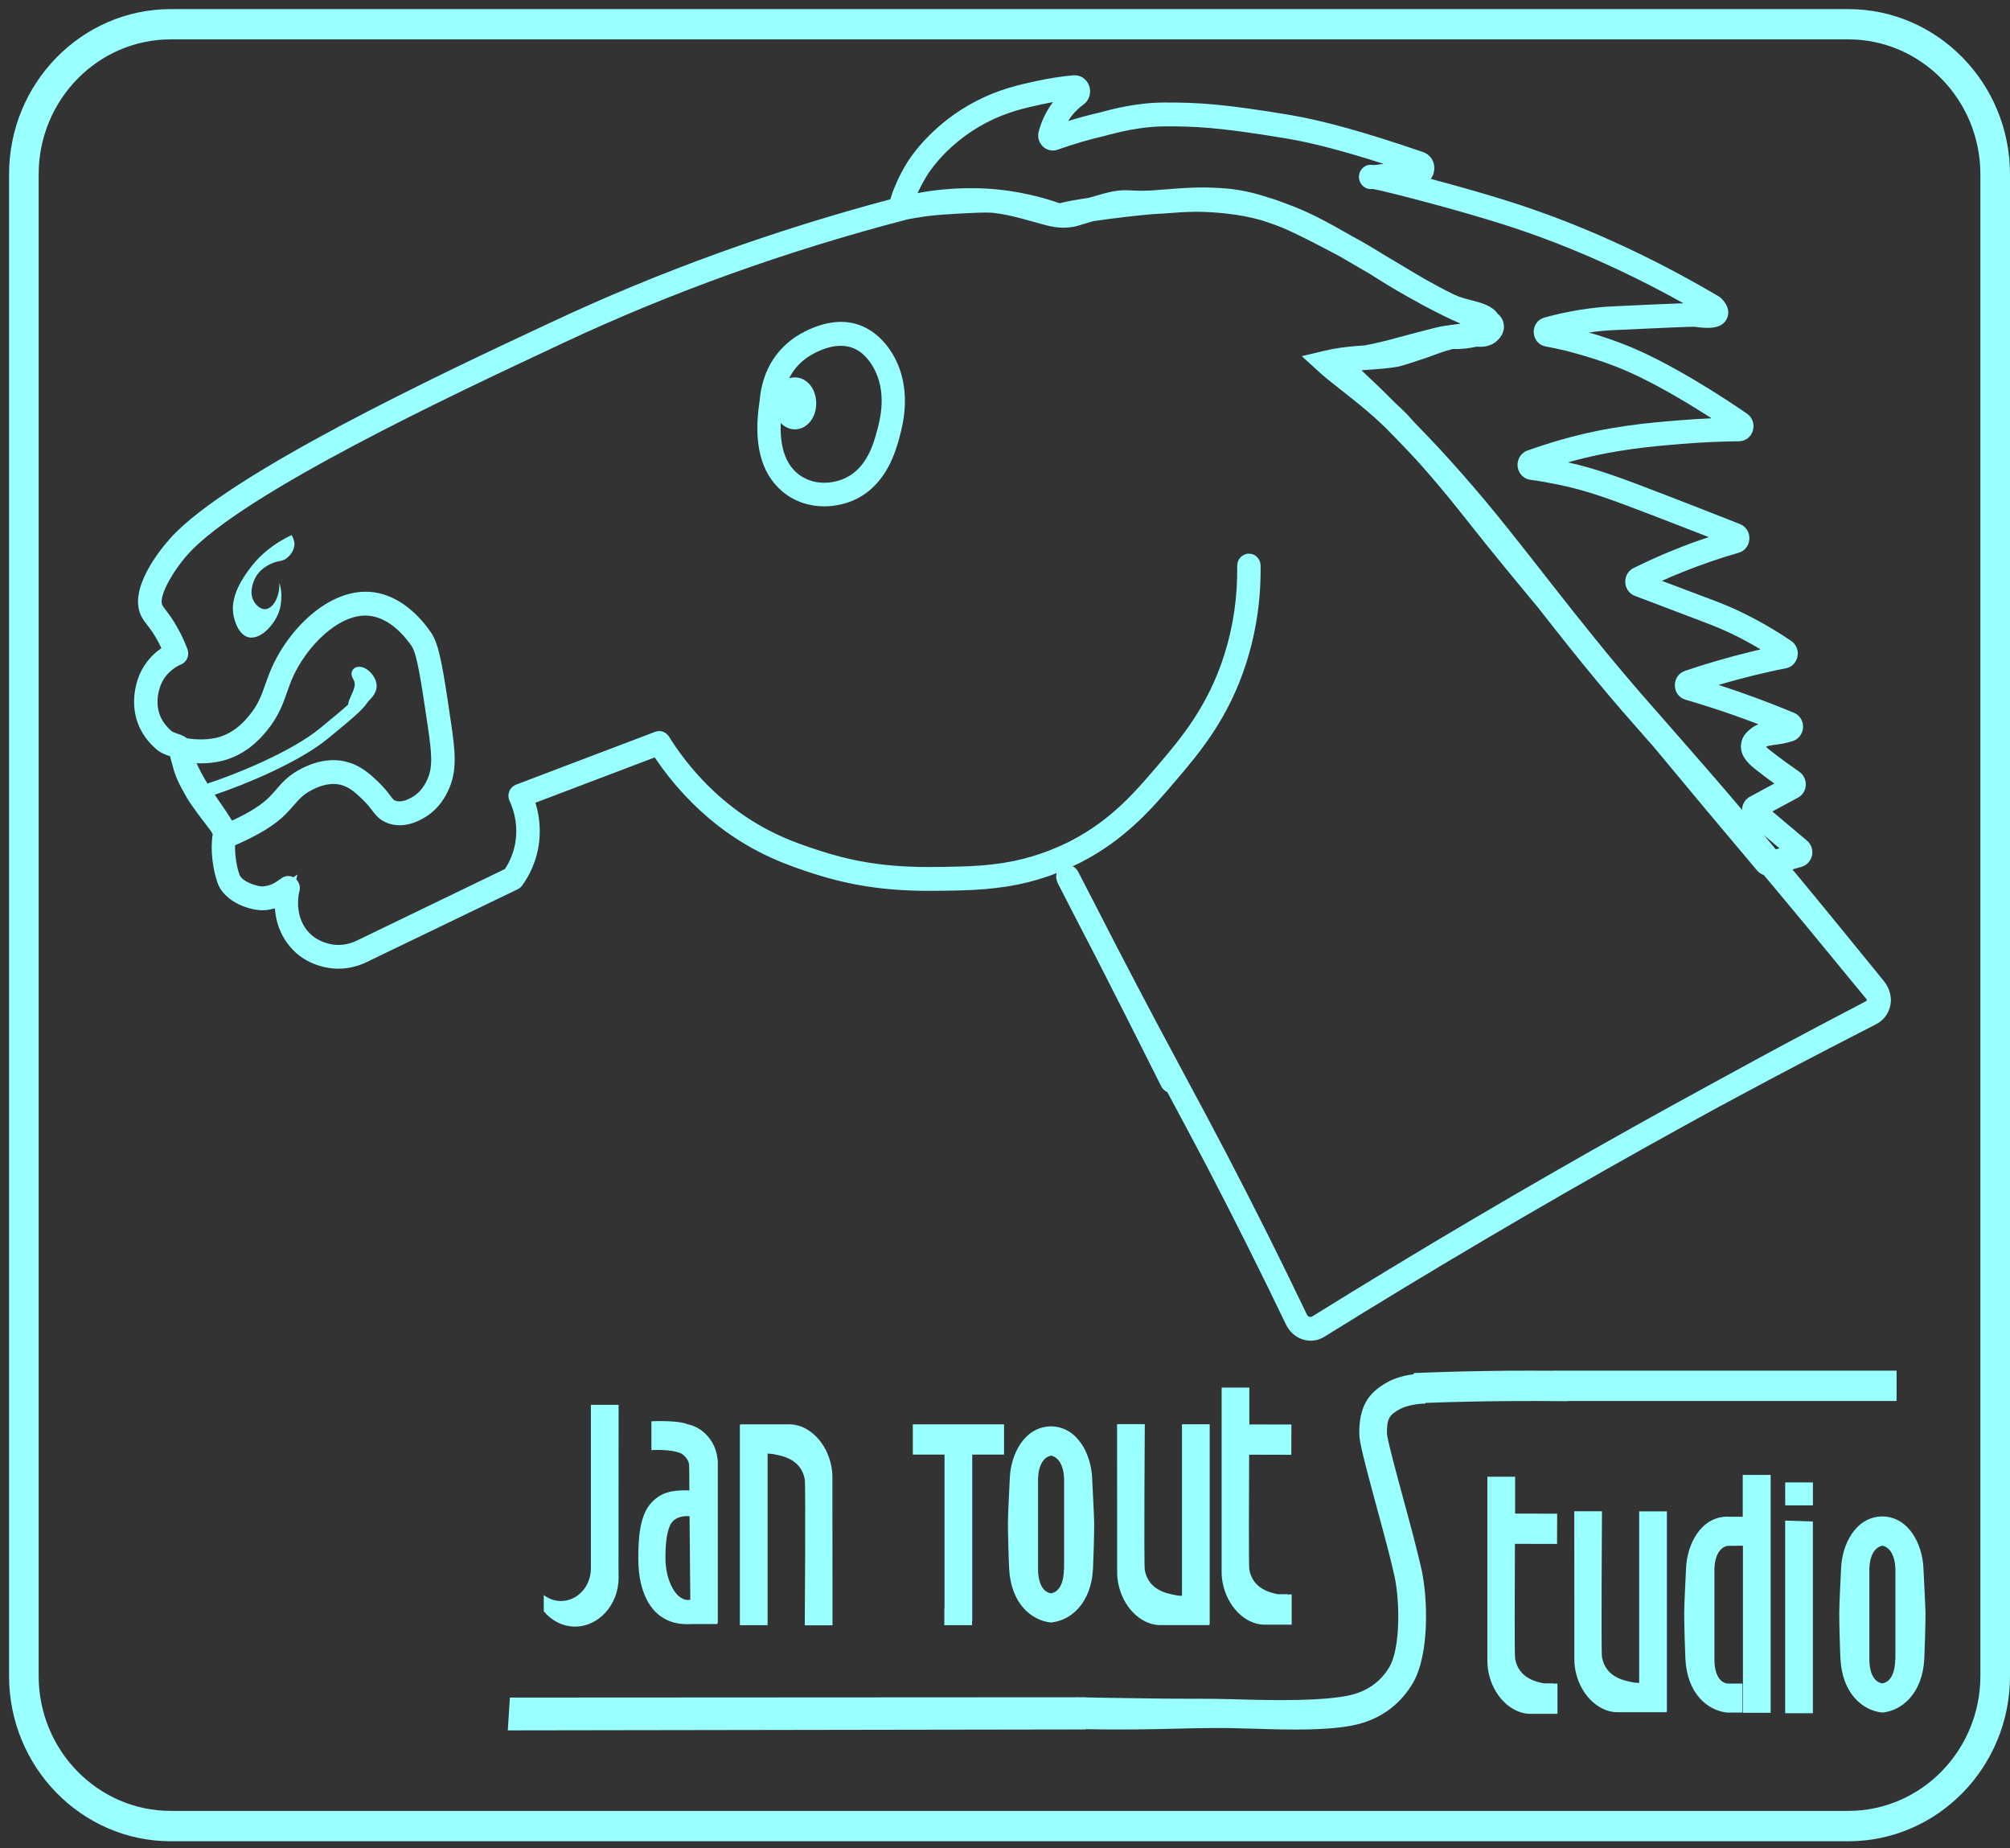 <svg width="198" height="182" viewBox="0 0 198 182" fill="none" xmlns="http://www.w3.org/2000/svg">
<rect x="0" y="0" width="198" height="182" fill="#333333" stroke="none"/>
<path d="M175.855 145.997L175.855 148.257L178.587 148.257L178.587 145.997L175.855 145.997Z" fill="#99FFFF"/>
<path d="M60.938 138.357H58.206C58.206 138.357 58.206 154.417 58.206 154.467C58.206 156.237 56.885 157.677 55.259 157.677C54.623 157.677 54.045 157.457 53.565 157.087V158.687C54.339 159.617 55.435 160.197 56.65 160.197C58.99 160.197 60.938 158.027 60.938 155.377C60.938 155.087 60.938 154.647 60.928 154.307L60.938 138.357Z" fill="#99FFFF"/>
<path d="M81.998 145.547C82.008 145.037 81.939 144.497 81.793 143.957C81.186 141.717 79.404 140.197 77.622 140.277H72.922V140.337H72.883V160.057H75.615V143.157C75.908 143.167 76.163 143.197 76.359 143.247C76.877 143.367 78.904 143.617 79.276 145.697C79.374 146.227 79.276 160.067 79.276 160.067H82.008L81.998 145.547Z" fill="#99FFFF"/>
<path d="M110.049 154.777C110.039 155.287 110.108 155.827 110.254 156.367C110.861 158.607 112.643 160.127 114.425 160.047H119.125V159.987H119.164V140.267H116.433V157.167C116.139 157.157 115.884 157.127 115.688 157.077C115.169 156.957 113.143 156.707 112.771 154.627C112.673 154.097 112.771 140.257 112.771 140.257H110.039L110.049 154.777Z" fill="#99FFFF"/>
<path d="M70.71 143.957C70.71 143.917 70.69 143.737 70.68 143.657C70.484 141.877 69.182 140.567 67.772 140.277C66.686 139.837 64.169 139.977 64.169 139.977V142.817C64.169 142.817 65.961 142.677 67.067 143.127C67.224 143.187 67.586 143.517 67.714 143.757C67.802 143.917 67.861 144.047 67.88 144.257C67.89 144.307 67.9 145.177 67.909 146.787C67.665 146.777 67.41 146.777 67.371 146.777C66.284 146.797 65.031 146.917 64.013 148.177C63.004 149.427 62.877 151.557 62.877 153.517C62.877 157.047 64.297 159.787 67.371 159.947C67.723 159.967 67.87 159.957 68.105 159.947C68.115 159.947 68.115 159.947 68.125 159.947H70.592C70.661 159.947 70.71 159.887 70.71 159.817V143.967V143.957ZM65.55 153.447C65.55 152.397 65.618 151.067 66 150.237C66.343 149.497 67.116 149.257 67.929 149.327C67.949 152.237 67.978 155.397 67.998 157.557C66.607 157.797 65.55 155.647 65.55 153.447Z" fill="#99FFFF"/>
<path d="M126.781 157.007C126.762 156.987 126.752 156.957 126.732 156.927V157.007H125.89C125.264 156.877 123.423 156.547 123.07 154.587C123.002 154.217 123.031 147.367 123.051 143.267L127.202 143.277L127.212 140.297L123.07 140.287V136.657H120.339V140.227V140.887V154.737C120.329 155.247 120.398 155.787 120.544 156.327C121.151 158.567 122.933 160.087 124.715 160.007H125.293H127.026H127.241V157.027H126.781V157.007Z" fill="#99FFFF"/>
<path d="M178.584 168.727H175.853V149.757L178.584 149.847V168.727Z" fill="#99FFFF"/>
<path d="M89.919 140.277V143.257H93.042V158.347H93.023V160.057H95.754V159.677H95.774V143.257H98.907V140.277H89.919Z" fill="#99FFFF"/>
<path d="M152.962 165.787C152.942 165.767 152.933 165.737 152.913 165.707V165.787H152.071C151.444 165.657 149.604 165.327 149.251 163.367C149.183 162.997 149.212 156.147 149.232 152.047L153.383 152.057L153.393 149.077L149.251 149.067V145.437H146.519V149.007V149.667V163.517C146.51 164.027 146.578 164.567 146.725 165.107C147.332 167.347 149.114 168.867 150.896 168.787H151.474H153.207H153.422V165.807H152.962V165.787Z" fill="#99FFFF"/>
<path d="M155.086 163.357C155.076 163.867 155.145 164.407 155.292 164.947C155.899 167.187 157.681 168.707 159.462 168.627H164.162V168.567H164.201V148.847H161.47V165.747C161.176 165.737 160.921 165.707 160.725 165.657C160.207 165.537 158.18 165.287 157.808 163.207C157.71 162.677 157.808 148.837 157.808 148.837H155.076L155.086 163.357Z" fill="#99FFFF"/>
<path d="M107.582 145.527C107.474 143.257 106.182 140.547 103.587 140.477C103.577 140.477 103.568 140.477 103.558 140.477C103.548 140.477 103.538 140.477 103.529 140.477C103.519 140.477 103.509 140.477 103.499 140.477C103.489 140.477 103.48 140.477 103.47 140.477C100.875 140.547 99.573 143.257 99.475 145.527C99.436 146.457 99.289 149.057 99.289 150.007C99.289 151.087 99.358 153.537 99.407 154.467C99.573 157.947 101.629 159.587 103.48 159.787V159.797C103.499 159.797 103.519 159.797 103.538 159.787C103.558 159.787 103.577 159.787 103.597 159.797V159.787C105.438 159.587 107.504 157.947 107.67 154.467C107.719 153.537 107.788 151.087 107.788 150.007C107.768 149.047 107.621 146.457 107.582 145.527ZM104.801 154.557C104.801 155.707 104.429 156.777 103.529 156.917C102.618 156.777 102.256 155.707 102.256 154.557C102.256 154.547 102.256 154.547 102.256 154.537V150.827V150.147V149.747V149.127V145.507C102.256 145.507 102.266 145.507 102.266 145.497C102.305 144.377 102.765 143.517 103.538 143.357C104.302 143.517 104.762 144.377 104.811 145.497C104.811 145.497 104.811 145.497 104.821 145.507V149.127V149.747V150.147V150.827V154.537C104.801 154.547 104.801 154.547 104.801 154.557Z" fill="#99FFFF"/>
<path d="M189.471 154.397C189.364 152.127 188.071 149.417 185.477 149.347C185.467 149.347 185.457 149.347 185.447 149.347C185.438 149.347 185.428 149.347 185.418 149.347C185.408 149.347 185.398 149.347 185.389 149.347C185.379 149.347 185.369 149.347 185.359 149.347C182.765 149.417 181.463 152.127 181.365 154.397C181.326 155.327 181.179 157.927 181.179 158.877C181.179 159.957 181.247 162.407 181.296 163.337C181.463 166.817 183.519 168.457 185.369 168.657V168.667C185.389 168.667 185.408 168.667 185.428 168.657C185.447 168.657 185.467 168.657 185.487 168.667V168.657C187.327 168.457 189.393 166.817 189.56 163.337C189.608 162.407 189.677 159.957 189.677 158.877C189.657 157.927 189.511 155.327 189.471 154.397ZM186.691 163.427C186.691 164.577 186.319 165.647 185.418 165.787C184.508 165.647 184.145 164.577 184.145 163.427C184.145 163.417 184.145 163.417 184.145 163.407V159.697V159.017V158.617V157.997V154.377C184.145 154.377 184.155 154.377 184.155 154.367C184.194 153.247 184.654 152.387 185.428 152.227C186.192 152.387 186.652 153.247 186.701 154.367C186.701 154.367 186.701 154.367 186.71 154.377V157.997V158.617V159.017V159.697V163.407C186.691 163.417 186.691 163.427 186.691 163.427Z" fill="#99FFFF"/>
<path d="M171.672 145.257V149.377H170.145V149.367C170.135 149.367 170.125 149.367 170.115 149.367C170.106 149.367 170.096 149.367 170.086 149.367C167.491 149.437 166.189 152.147 166.091 154.417C166.052 155.347 165.905 157.947 165.905 158.897C165.905 159.977 165.974 162.427 166.023 163.357C166.189 166.827 168.236 168.447 170.076 168.657V168.667H171.643V165.807H170.155C169.244 165.667 168.882 164.597 168.882 163.447C168.882 163.437 168.882 163.437 168.882 163.427V159.717V159.037V158.637V158.017V154.397C168.882 154.397 168.891 154.397 168.891 154.387C168.931 153.267 169.391 152.407 170.164 152.247L171.692 152.227V168.687H174.423V145.257H171.672Z" fill="#99FFFF"/>
<path d="M186.867 134.987H152.952V134.997C151.464 134.987 149.976 134.987 148.487 134.997C145.423 135.027 142.319 135.097 139.265 135.227V135.337C138.491 135.437 137.551 135.657 136.758 136.077C134.682 137.187 133.88 138.627 133.899 141.227C133.909 142.047 134.398 143.947 135.613 148.427C136.288 150.907 136.983 153.467 137.365 155.217C137.894 157.607 137.972 162.277 136.876 164.157C135.994 165.667 134.565 166.657 132.724 167.007C130.139 167.507 126.115 167.497 121.455 167.347C118.851 167.267 116.217 167.327 113.671 167.277C111.018 167.227 109.099 167.227 106.955 167.167V167.157H106.426C106.289 167.157 106.152 167.147 106.005 167.147V167.157L50.227 167.187L50.022 170.417L106.955 170.327V170.297C109.217 170.347 111.498 170.337 113.711 170.297C116.227 170.257 118.616 170.147 121.367 170.197C123.815 170.247 125.646 170.337 127.516 170.337C129.718 170.337 131.647 170.237 133.204 169.937C135.818 169.427 137.884 167.977 139.186 165.747C140.831 162.917 140.655 157.367 140.018 154.507C139.607 152.687 138.912 150.087 138.227 147.577C137.571 145.157 136.67 141.837 136.621 141.187C136.611 139.677 136.876 139.327 137.943 138.757C138.697 138.357 139.921 138.227 140.4 138.237V138.167C143.083 138.067 145.795 138.007 148.478 137.987C150.455 137.967 152.453 137.977 154.411 137.997V137.977H186.828V134.987H186.867Z" fill="#99FFFF"/>
<path d="M182.08 181.337H16.821C8.039 181.337 0.892 174.037 0.892 165.057V17.167C0.892 8.197 8.039 0.897 16.821 0.897H182.07C190.853 0.897 198 8.197 198 17.167V165.057C198.01 174.037 190.862 181.337 182.08 181.337ZM16.821 3.877C9.645 3.877 3.809 9.837 3.809 17.167V165.057C3.809 172.387 9.645 178.347 16.821 178.347H182.07C189.247 178.347 195.082 172.387 195.082 165.057V17.167C195.082 9.837 189.247 3.877 182.07 3.877H16.821Z" fill="#99FFFF"/>
<path d="M87.942 34.887C87.041 33.367 84.398 30.097 79.306 32.637C76.673 33.947 75.077 36.367 74.832 39.457C74.832 39.487 74.832 39.517 74.822 39.527C74.186 43.627 74.94 46.607 77.064 48.397C78.308 49.447 79.786 49.867 81.206 49.867C82.351 49.867 83.458 49.587 84.349 49.147C87.364 47.657 88.245 44.397 88.627 42.997C88.931 41.827 89.91 38.217 87.942 34.887ZM86.405 42.387C86.062 43.657 85.426 46.017 83.34 47.047C81.989 47.717 79.982 47.837 78.523 46.597C77.358 45.607 76.82 43.947 76.908 41.657C77.28 42.047 77.76 42.287 78.298 42.287C79.473 42.287 80.403 41.167 80.403 39.727C80.403 38.287 79.483 37.167 78.298 37.167C78.102 37.167 77.916 37.197 77.74 37.257C78.278 36.167 79.13 35.327 80.315 34.737C81.225 34.277 82.067 34.057 82.821 34.057C84.124 34.057 85.181 34.737 85.984 36.097C87.433 38.567 86.689 41.337 86.405 42.387Z" fill="#99FFFF"/>
<path d="M28.717 52.697C26.768 53.627 25.594 54.757 24.869 55.657C24.771 55.777 24.693 55.877 24.663 55.917C24.076 56.707 22.725 58.507 22.97 60.387C23.068 61.147 23.489 62.437 24.389 62.737C25.594 63.127 27.052 61.527 27.493 60.217C27.787 59.347 27.708 58.397 27.708 58.397C27.679 57.987 27.601 57.647 27.522 57.407C27.562 58.907 26.837 59.947 26.142 59.997C25.672 60.027 25.231 59.607 25.016 59.237C24.468 58.307 25.016 57.167 25.143 56.917C25.594 56.047 26.396 55.667 26.69 55.527C27.493 55.147 27.816 55.367 28.345 54.887C28.482 54.767 29.001 54.297 29.001 53.567C28.991 53.167 28.815 52.847 28.717 52.697Z" fill="#99FFFF"/>
<path d="M185.781 96.907C185.595 96.637 185.536 96.577 185.438 96.457L185.164 96.117L184.067 94.767L181.865 92.067C180.396 90.267 178.927 88.467 177.449 86.687C177.155 86.337 176.861 85.977 176.568 85.627L177.468 85.367C177.987 85.217 178.379 84.797 178.496 84.247C178.614 83.697 178.418 83.137 177.997 82.787L174.59 79.917L177.116 78.557C177.566 78.317 177.86 77.847 177.88 77.327C177.909 76.807 177.664 76.297 177.243 76.007C176.264 75.327 175.314 74.637 174.433 73.947C174.335 73.867 174.12 73.707 173.963 73.557C174.12 73.457 174.316 73.427 174.796 73.357C175.04 73.327 175.324 73.287 175.657 73.227C175.97 73.167 176.284 73.087 176.597 72.987C177.175 72.807 177.586 72.257 177.615 71.637C177.645 71.007 177.282 70.427 176.715 70.197C174.286 69.187 171.8 68.267 169.303 67.457C170.468 67.107 171.633 66.797 172.798 66.507C173.836 66.257 174.884 66.017 175.931 65.817C176.509 65.707 176.95 65.247 177.067 64.657C177.185 64.057 176.94 63.457 176.44 63.117C174.12 61.557 171.78 60.297 169.479 59.387C169.117 59.247 168.715 59.087 167.903 58.787C167.08 58.477 165.817 57.997 163.712 57.207H163.703C164.349 56.917 164.995 56.637 165.651 56.377C167.492 55.637 169.381 54.977 171.281 54.437C171.878 54.267 172.299 53.717 172.328 53.077C172.358 52.437 171.986 51.847 171.408 51.617C168.96 50.647 166.454 49.677 163.957 48.707C159.375 46.937 157.202 46.147 154.45 45.537C158.964 44.267 162.684 43.967 165.68 43.717C167.541 43.567 169.44 43.477 171.32 43.457C171.946 43.447 172.495 43.027 172.671 42.407C172.857 41.777 172.622 41.107 172.093 40.737C169.949 39.267 164.466 35.647 159.914 33.887C158.67 33.407 157.466 33.017 156.516 32.747C157.358 32.627 158.2 32.547 159.032 32.507H159.062C163.595 32.297 166.591 32.157 166.992 32.187L167.031 32.197C167.981 32.317 169.744 32.547 170.174 31.217C170.37 30.627 170.174 30.027 169.606 29.427C169.518 29.337 169.42 29.257 169.303 29.187C162.469 25.157 155.517 22.007 148.625 19.827C146.588 19.177 143.759 18.367 140.939 17.617C141.115 17.397 141.233 17.117 141.272 16.807C141.389 15.987 140.939 15.237 140.185 14.977C134.497 13.027 130.316 11.867 127.046 11.317C120.662 10.257 118.048 10.077 114.631 10.097C111.958 10.107 109.403 10.787 108.571 11.017C108.492 11.037 108.434 11.057 108.394 11.067C107.327 11.307 106.27 11.597 105.222 11.917C105.349 11.717 105.477 11.527 105.624 11.347C105.947 10.947 106.309 10.597 106.72 10.307C107.298 9.897 107.533 9.127 107.288 8.447C107.043 7.767 106.417 7.357 105.721 7.417C104.498 7.527 103.264 7.727 102.06 7.987C100.356 8.357 98.418 8.787 96.156 9.957C92.161 12.027 90.037 14.967 89.479 15.827C88.499 17.327 87.951 18.877 87.883 19.057V19.067C87.824 19.247 87.765 19.437 87.706 19.627C76.065 22.727 64.874 26.777 54.418 31.687L53.067 32.317C43.893 36.607 22.421 46.667 16.753 53.037C15.773 54.137 12.66 57.947 13.874 60.597C14.04 60.947 14.246 61.227 14.491 61.537C14.765 61.887 15.098 62.327 15.509 63.067C15.646 63.317 15.773 63.577 15.901 63.837C15.176 64.327 14.315 65.137 13.757 66.417C13.57 66.837 12.709 69.027 13.62 71.337C14.148 72.677 15.029 73.457 15.401 73.787C15.822 74.157 16.331 74.337 16.713 74.467C16.723 74.467 16.743 74.477 16.762 74.487C16.821 74.757 16.89 75.027 16.978 75.297C17.262 76.527 17.761 77.417 18.153 78.107C18.211 78.217 18.28 78.327 18.329 78.427C18.554 78.837 18.75 79.107 19.024 79.497C19.132 79.637 19.249 79.807 19.396 80.017C19.641 80.357 19.886 80.677 20.121 80.977C20.355 81.277 20.581 81.577 20.806 81.887C20.865 81.987 20.914 82.087 20.953 82.157C20.688 83.767 20.992 85.697 21.423 86.927C22.118 88.937 24.859 89.757 26.122 89.637C26.475 89.607 26.798 89.537 27.082 89.457C27.141 90.377 27.385 91.437 28.022 92.477C28.639 93.487 29.843 94.797 32.056 95.267C33.984 95.677 35.561 95.057 36.354 94.637L51.001 87.577C51.167 87.497 51.314 87.377 51.431 87.217C52.087 86.317 52.92 84.817 53.125 82.767C53.272 81.287 53.037 80.007 52.743 79.057L64.493 74.597C66.245 77.197 68.34 79.457 70.729 81.317C74.42 84.177 77.857 85.297 80.128 86.037C85.827 87.887 90.399 87.787 94.442 87.697C98.026 87.617 100.669 87.197 103.284 86.287C103.568 86.187 103.842 86.087 104.096 85.987C104.018 86.227 104.008 86.537 104.184 86.937H104.175L104.341 87.257C104.87 88.287 106.456 91.387 108.081 94.507C109.853 97.977 112.037 102.277 114.396 106.997C114.523 107.257 114.739 107.447 114.984 107.547C116.237 109.887 117.431 112.107 118.851 114.807C121.494 119.877 124.128 125.137 126.684 130.457C127.026 131.167 127.633 131.707 128.368 131.927C128.612 131.997 128.857 132.037 129.112 132.037C129.591 132.037 130.052 131.907 130.482 131.637C140.89 125.167 151.572 118.877 162.234 112.917C164.564 111.617 166.924 110.317 169.283 109.027C170.928 108.137 172.573 107.257 174.228 106.377C176.205 105.327 178.193 104.287 180.181 103.257L183.167 101.717L184.665 100.947L184.851 100.847C184.958 100.787 185.076 100.727 185.184 100.637C185.399 100.477 185.595 100.277 185.761 100.057C186.084 99.607 186.261 99.047 186.27 98.477C186.251 97.947 186.084 97.367 185.781 96.907ZM175.295 83.547L174.923 83.647C174.531 83.177 174.149 82.717 173.758 82.247L175.295 83.547ZM91.417 17.127C91.897 16.397 93.718 13.867 97.213 12.057C99.211 11.027 100.914 10.647 102.559 10.287C102.951 10.207 103.333 10.127 103.724 10.057C103.088 10.907 102.608 11.867 102.324 12.937C102.177 13.477 102.334 14.047 102.726 14.427C103.117 14.797 103.665 14.917 104.165 14.747C105.721 14.197 107.317 13.727 108.923 13.357C108.972 13.347 109.06 13.327 109.178 13.287C109.941 13.087 112.281 12.457 114.67 12.447C117.549 12.427 119.938 12.507 126.713 13.637C129.19 14.047 132.343 14.867 136.298 16.137C135.985 16.177 135.74 16.207 135.534 16.237C135.476 16.247 135.407 16.257 135.348 16.257C134.771 16.187 134.634 16.277 134.418 16.407C134.134 16.587 133.939 16.887 133.88 17.217C133.821 17.587 133.939 17.977 134.193 18.247C134.506 18.587 134.859 18.647 135.29 18.617C136.886 18.927 143.573 20.667 147.979 22.067C153.922 23.947 159.914 26.567 165.827 29.867C164.633 29.907 162.577 29.997 158.993 30.167H158.964C156.722 30.267 154.421 30.647 152.13 31.277C151.484 31.457 151.053 32.057 151.082 32.747C151.112 33.437 151.591 33.997 152.247 34.117C152.894 34.237 153.55 34.377 154.186 34.527C154.206 34.537 156.634 35.117 159.14 36.087C162.322 37.317 166.033 39.537 168.598 41.197C167.57 41.237 166.542 41.307 165.524 41.387C162.42 41.637 158.562 41.947 153.814 43.297C152.688 43.617 151.552 43.987 150.446 44.377C149.819 44.607 149.428 45.247 149.496 45.937C149.565 46.617 150.074 47.157 150.73 47.247C151.621 47.367 152.522 47.527 153.403 47.707C156.301 48.297 158.376 49.057 163.174 50.897C164.887 51.557 166.61 52.227 168.324 52.897C167.149 53.287 165.974 53.717 164.829 54.187C163.507 54.717 162.195 55.317 160.912 55.947C160.393 56.207 160.07 56.757 160.1 57.357C160.129 57.957 160.491 58.467 161.03 58.677C161.558 58.877 162.205 59.127 162.929 59.397C165.024 60.197 166.297 60.667 167.12 60.987C167.913 61.287 168.314 61.437 168.657 61.577C170.233 62.197 171.839 62.997 173.435 63.957C173.043 64.047 172.651 64.137 172.27 64.237C170.165 64.757 168.04 65.367 165.974 66.077C165.367 66.277 164.975 66.857 164.985 67.517C164.995 68.177 165.416 68.737 166.033 68.907C166.796 69.127 167.56 69.367 168.314 69.607C169.959 70.127 171.594 70.707 173.219 71.327C172.945 71.437 172.661 71.597 172.377 71.837C172.123 72.057 171.594 72.497 171.506 73.287C171.359 74.537 172.436 75.377 173.004 75.827C173.572 76.277 174.169 76.727 174.786 77.167L172.377 78.467C171.946 78.697 171.663 79.137 171.614 79.627C171.614 79.667 171.614 79.717 171.604 79.757C170.556 78.517 169.499 77.287 168.441 76.067C166.924 74.317 165.396 72.577 163.869 70.837C162.342 69.107 160.834 67.377 159.355 65.607C156.399 62.077 153.559 58.427 150.691 54.767C149.251 52.937 147.802 51.107 146.304 49.317C144.806 47.527 143.259 45.767 141.683 44.067C140.89 43.217 140.087 42.377 139.275 41.547L138.697 40.897C138.491 40.687 138.295 40.487 138.07 40.277C137.826 40.037 137.581 39.807 137.336 39.587C136.279 38.517 135.202 37.477 134.115 36.467C134.565 36.427 135.016 36.397 135.476 36.367C136.004 36.327 136.543 36.287 137.111 36.207C137.258 36.187 137.395 36.167 137.551 36.137L137.777 36.097L138.012 36.037C138.178 35.997 138.286 35.957 138.423 35.917L138.805 35.797C139.314 35.637 139.823 35.467 140.342 35.297C140.851 35.127 141.37 34.917 141.83 34.757C142.251 34.607 142.672 34.487 143.113 34.367C143.367 34.387 143.602 34.377 143.827 34.367C144.004 34.357 144.18 34.347 144.346 34.327C144.708 34.287 145.1 34.227 145.482 34.137C145.942 34.177 146.794 34.197 147.489 33.547C148.076 32.997 148.174 32.437 148.145 32.067C148.116 31.557 147.871 31.187 147.528 30.897C146.98 30.097 145.923 29.827 144.973 29.577C144.376 29.427 143.769 29.267 143.23 29.007C142.261 28.537 141.34 28.037 140.41 27.517C139.764 27.147 139.118 26.757 138.364 26.307C137.737 25.927 137.032 25.507 136.2 25.017C135.407 24.517 134.546 23.997 133.165 23.247C130.512 21.717 128.749 20.797 126.772 20.087C126.762 20.087 126.752 20.077 126.752 20.077C126.194 19.857 125.636 19.657 125.058 19.487C123.56 18.997 122.062 18.617 120.163 18.517C118.273 18.417 117.539 18.427 113.437 18.757C113.241 18.767 113.035 18.777 112.8 18.777C112.242 18.797 111.841 18.777 111.488 18.757C110.92 18.727 110.431 18.707 109.706 18.837C109.158 18.937 108.463 19.127 107.229 19.487C106.084 19.657 105.046 19.837 104.38 20.017C102.344 19.307 100.258 18.857 98.163 18.647C98.163 18.647 98.163 18.647 98.153 18.647C98.153 18.647 98.153 18.647 98.143 18.647H98.134C98.124 18.647 98.114 18.647 98.104 18.647C98.046 18.637 97.977 18.637 97.918 18.627C96.959 18.547 95.206 18.457 93.082 18.647C92.181 18.727 91.28 18.847 90.389 19.017C90.634 18.497 90.977 17.807 91.417 17.127ZM22.725 80.617C22.47 80.187 22.137 79.697 21.726 79.107C21.54 78.847 21.354 78.557 21.158 78.267C24.135 77.277 29.481 75.057 32.291 72.747L32.496 72.577C34.601 70.847 35.757 69.897 36.236 69.127C36.256 69.097 36.324 69.017 36.383 68.967C36.687 68.647 37.196 68.107 37.088 67.357C36.99 66.657 36.432 66.067 35.962 65.817C35.6 65.637 35.257 65.617 34.973 65.767C34.816 65.857 34.699 65.997 34.65 66.177C34.572 66.467 34.699 66.707 34.777 66.847C34.856 66.997 34.954 67.157 34.944 67.437C34.944 67.727 34.738 68.187 34.582 68.517C34.425 68.877 34.307 69.137 34.288 69.397C33.671 69.957 32.8 70.677 31.703 71.577L31.497 71.747C28.707 74.037 23.136 76.307 20.434 77.167C20.032 76.507 19.651 75.827 19.367 75.167C20.326 75.207 21.482 75.117 22.539 74.737C24.585 74.007 25.76 72.597 26.259 71.997C27.444 70.577 27.885 69.287 28.286 68.147C28.433 67.727 28.57 67.337 28.736 66.937C30.097 63.717 33.377 60.397 36.295 60.637C38.439 60.817 39.996 62.817 40.574 63.667C41.092 64.447 41.523 67.357 42.12 71.397C42.551 74.287 42.659 75.597 42.052 76.857C41.925 77.127 41.533 77.937 40.72 78.437C39.81 79.007 39.242 78.977 38.929 78.847C38.772 78.787 38.733 78.747 38.449 78.367C38.204 78.037 37.861 77.587 37.284 77.027C36.589 76.367 35.727 75.537 34.474 75.127C33.367 74.757 31.576 74.597 29.294 75.917C28.316 76.487 27.797 77.077 27.258 77.697C27.043 77.947 26.827 78.197 26.553 78.477C25.799 79.247 24.595 80.017 22.862 80.817C22.823 80.757 22.774 80.687 22.725 80.617ZM183.881 98.547C183.872 98.557 183.862 98.567 183.852 98.577C183.842 98.587 183.842 98.577 183.823 98.597L183.637 98.697L182.148 99.477L179.162 101.047C177.175 102.097 175.197 103.157 173.219 104.227C171.555 105.127 169.89 106.037 168.236 106.947C165.847 108.247 163.468 109.557 161.108 110.877C150.416 116.847 139.705 123.167 129.268 129.647C129.18 129.697 129.092 129.717 128.994 129.687C128.887 129.657 128.789 129.567 128.73 129.447C126.174 124.097 123.521 118.807 120.868 113.717C119.429 110.967 118.224 108.717 116.942 106.337C115.189 103.067 113.192 99.367 110.147 93.497C110.127 93.467 110.118 93.437 110.098 93.407C108.365 90.017 107.014 87.417 106.28 85.997L106.201 85.837C106.045 85.567 105.859 85.407 105.663 85.317C106.035 85.147 106.338 84.997 106.554 84.887C110.94 82.607 113.535 79.567 115.826 76.877C118.136 74.167 121.015 70.787 122.777 65.267C123.746 62.207 124.226 58.987 124.177 55.687C124.167 55.047 123.658 54.527 123.032 54.527C123.022 54.527 123.022 54.527 123.012 54.527C122.376 54.537 121.876 55.067 121.876 55.717C121.915 58.767 121.485 61.737 120.584 64.547C118.968 69.617 116.256 72.797 114.083 75.347C111.821 77.997 109.491 80.737 105.496 82.807C105.095 83.017 103.998 83.557 102.53 84.067C100.151 84.887 97.713 85.277 94.364 85.347C90.321 85.437 86.14 85.537 80.804 83.797C78.552 83.067 75.478 82.067 72.1 79.447C69.682 77.567 67.596 75.247 65.892 72.537C65.599 72.077 65.031 71.877 64.532 72.077L50.834 77.277C50.531 77.397 50.286 77.637 50.169 77.937C50.051 78.247 50.061 78.587 50.198 78.887C50.501 79.527 50.991 80.857 50.825 82.527C50.687 83.927 50.139 84.987 49.738 85.587L35.355 92.537C35.336 92.547 35.326 92.557 35.306 92.557C34.807 92.827 33.779 93.247 32.535 92.977C31.39 92.727 30.528 92.147 29.97 91.237C29.06 89.747 29.412 88.067 29.5 87.747C29.608 87.337 29.481 86.897 29.187 86.607L29.304 86.127L28.893 86.397C28.541 86.217 28.12 86.237 27.777 86.457C27.699 86.507 27.61 86.567 27.522 86.637C27.16 86.897 26.71 87.227 25.917 87.297C25.398 87.347 23.831 86.837 23.587 86.137C23.322 85.377 23.126 84.257 23.156 83.247C25.525 82.217 27.131 81.227 28.198 80.127C28.511 79.797 28.766 79.507 28.991 79.257C29.471 78.707 29.794 78.337 30.44 77.957C31.683 77.237 32.809 77.037 33.779 77.357C34.542 77.617 35.149 78.187 35.727 78.747C36.178 79.177 36.422 79.507 36.647 79.797C37 80.257 37.352 80.737 38.136 81.047C38.929 81.357 40.241 81.507 41.934 80.447C43.325 79.587 43.942 78.307 44.137 77.887C45.068 75.947 44.852 74.017 44.411 71.047C43.628 65.737 43.276 63.527 42.492 62.347C41.739 61.217 39.643 58.557 36.51 58.297C32.369 57.957 28.345 62.017 26.661 66.007C26.465 66.477 26.308 66.927 26.152 67.357C25.77 68.447 25.447 69.387 24.546 70.467C24.135 70.967 23.273 71.997 21.814 72.517C20.571 72.957 19.063 72.827 18.407 72.707C18.104 72.467 17.732 72.337 17.457 72.247C17.291 72.187 16.997 72.087 16.919 72.017C16.645 71.777 16.087 71.277 15.764 70.467C15.186 69.007 15.793 67.547 15.871 67.377C16.439 66.087 17.506 65.577 17.82 65.447C18.407 65.207 18.691 64.537 18.466 63.937C18.202 63.237 17.898 62.557 17.536 61.917C17.046 61.017 16.625 60.477 16.331 60.087C16.165 59.877 16.038 59.707 15.989 59.597C15.597 58.757 16.997 56.297 18.485 54.617C23.841 48.597 45.009 38.687 54.056 34.447L55.416 33.807C66.069 28.807 77.495 24.697 89.39 21.607C89.851 21.517 90.311 21.437 90.771 21.367C91.417 21.267 92.298 21.157 93.963 21.067C95.941 20.957 97.008 20.897 97.752 20.957C97.82 20.967 97.879 20.967 97.938 20.977C99.191 21.117 100.317 21.427 101.746 21.827C101.893 21.867 102.04 21.907 102.177 21.947C103.362 22.287 104.38 22.577 105.751 22.337C105.927 22.307 106.015 22.277 106.231 22.217C106.397 22.167 106.691 22.077 107.259 21.907C107.415 21.857 107.572 21.817 107.709 21.777C109.706 21.487 112.183 21.197 113.584 21.087C114.288 21.057 114.827 21.017 115.346 20.977C116.07 20.917 116.756 20.867 117.833 20.857C117.852 20.857 120.134 20.837 122.542 21.287C123.169 21.407 123.756 21.547 124.324 21.707C124.853 21.877 125.381 22.067 125.949 22.277C127.281 22.807 128.671 23.517 130.492 24.467C131.089 24.777 131.608 25.047 132.059 25.297C132.93 25.797 133.909 26.377 135.025 27.027C135.172 27.117 135.309 27.207 135.446 27.297C136.279 27.817 137.14 28.367 138.57 29.167C138.814 29.307 139.069 29.447 139.314 29.577C140.175 30.067 141.076 30.547 142.222 31.107C142.241 31.117 142.261 31.127 142.28 31.137C142.799 31.387 143.328 31.637 143.886 31.877C143.631 31.907 143.338 31.947 143.005 31.997L142.936 31.987L142.789 32.027C142.623 32.047 142.457 32.077 142.271 32.097C141.84 32.157 141.125 32.337 139.402 32.787C138.276 33.087 137.757 33.227 137.395 33.327C137.052 33.417 136.866 33.477 136.396 33.587C135.583 33.787 134.947 33.927 134.438 34.017C134.203 34.037 133.968 34.047 133.733 34.067C133.194 34.107 132.656 34.167 132.108 34.237C131.559 34.317 131.011 34.417 130.463 34.547L128.231 35.077L129.993 36.677C130.463 37.107 130.913 37.467 131.373 37.827L132.715 38.887C133.606 39.587 134.467 40.287 135.299 41.027C135.711 41.397 136.122 41.767 136.504 42.147C136.7 42.337 136.895 42.537 137.091 42.747L137.688 43.357C138.295 43.977 138.883 44.607 139.48 45.247C141.791 47.807 143.377 49.817 144.65 51.427L144.855 51.687C147.029 54.427 149.271 57.147 151.493 59.817C153.481 62.357 155.488 64.897 157.564 67.387C159.052 69.187 160.589 70.937 162.116 72.667C162.381 72.967 162.645 73.267 162.91 73.567C166.238 77.587 169.646 81.657 173.092 85.737C173.268 85.947 173.503 86.097 173.748 86.177C174.384 86.927 175.011 87.687 175.647 88.447C177.136 90.227 178.604 92.007 180.073 93.797L182.276 96.477L183.382 97.817L183.656 98.147C183.725 98.237 183.832 98.367 183.852 98.387C183.862 98.397 183.872 98.407 183.872 98.427C183.881 98.437 183.881 98.457 183.881 98.467C183.911 98.497 183.891 98.527 183.881 98.547Z" fill="#99FFFF"/>
</svg>
